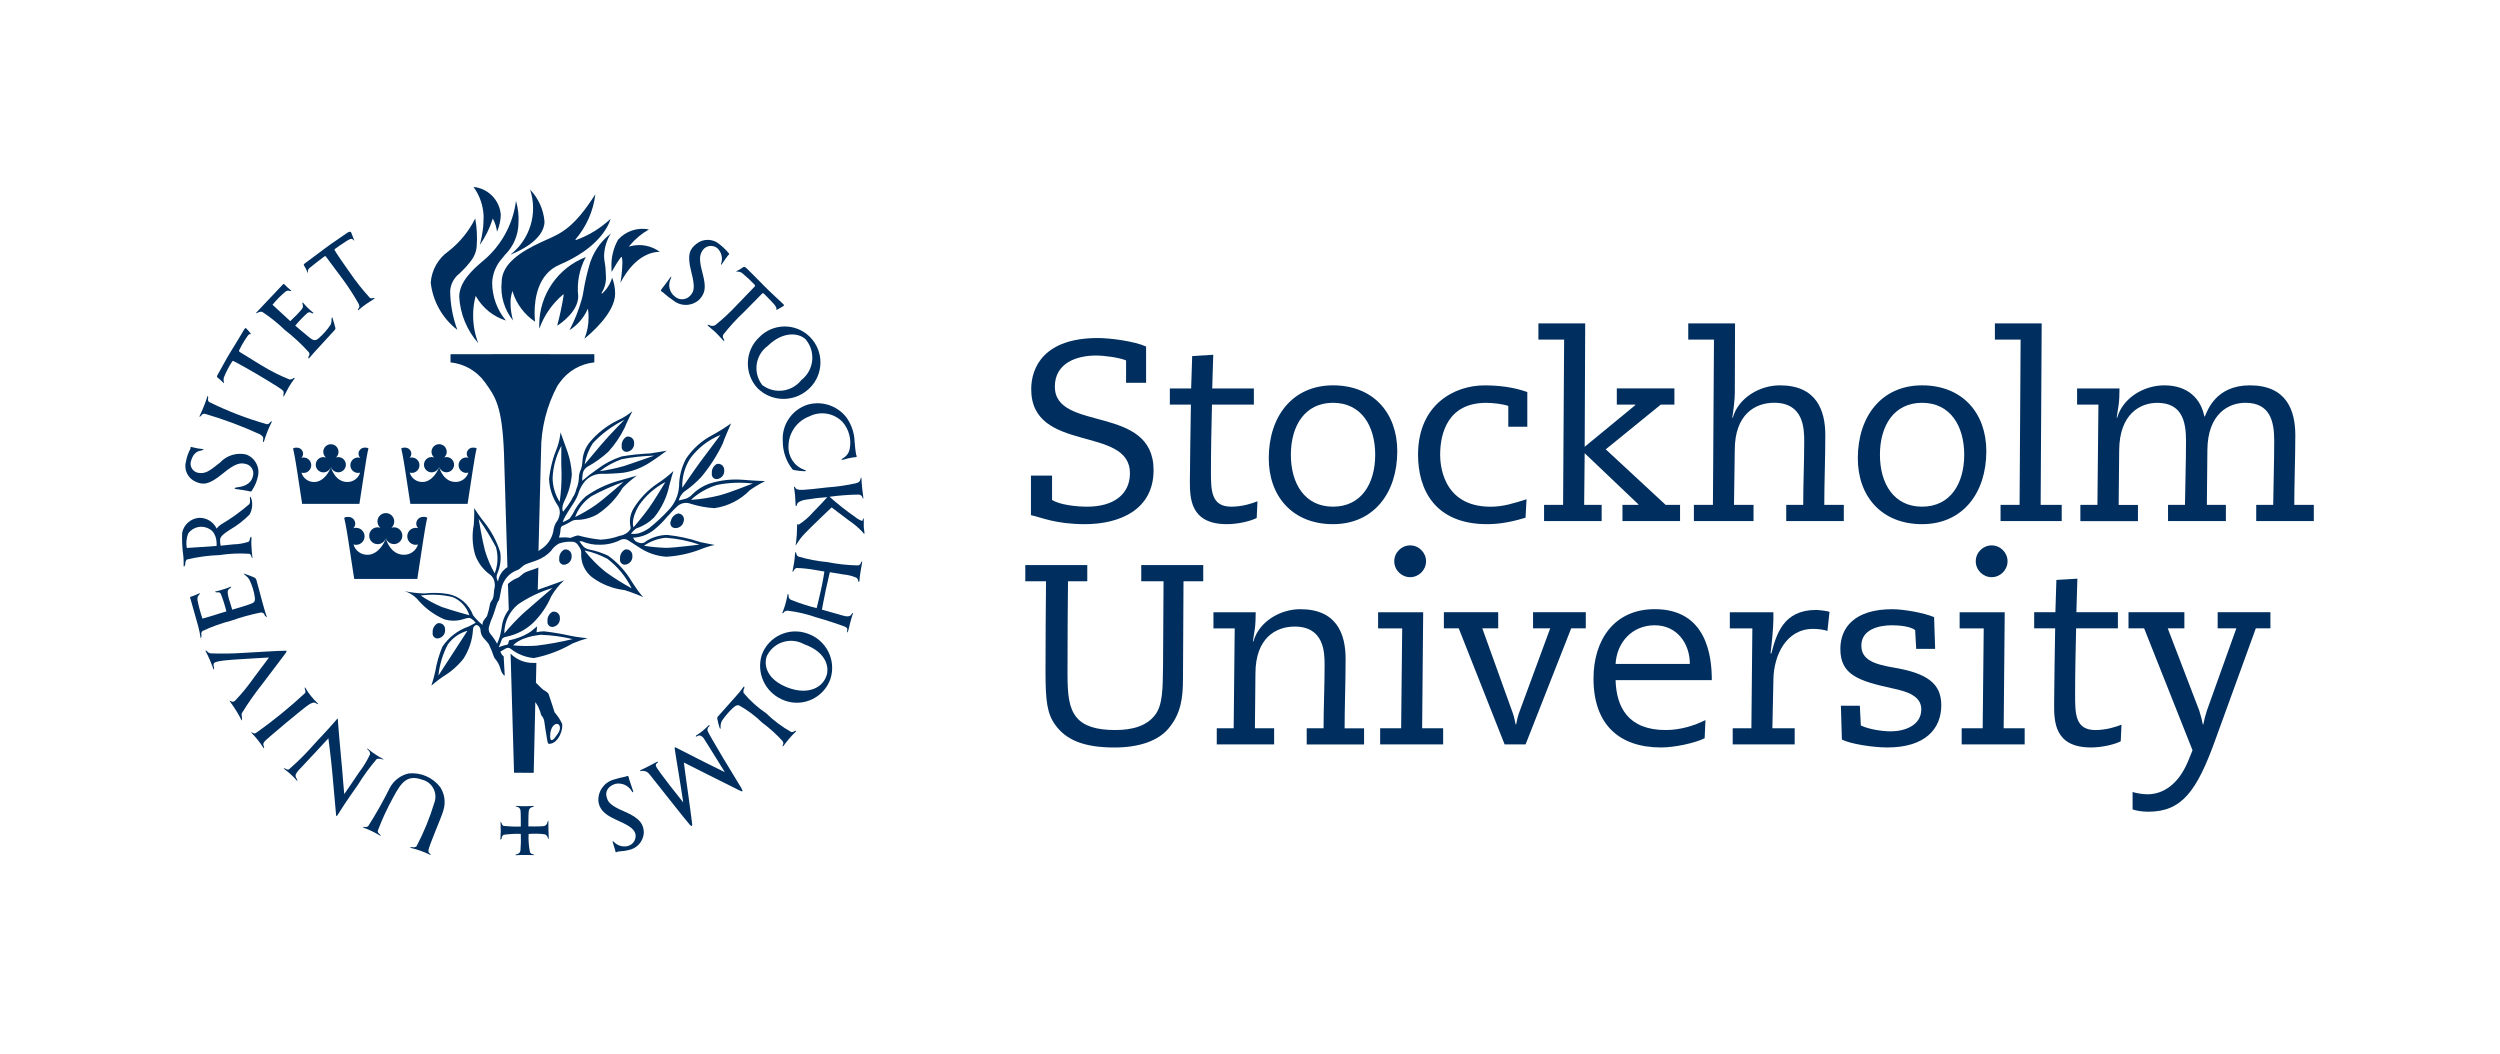 <?xml version="1.0" encoding="utf-8"?>
<!-- Generator: Adobe Illustrator 26.0.2, SVG Export Plug-In . SVG Version: 6.00 Build 0)  -->
<svg version="1.1" id="Logotyper" xmlns="http://www.w3.org/2000/svg" xmlns:xlink="http://www.w3.org/1999/xlink" x="0px" y="0px"
	 viewBox="0 0 671.54 283.1" style="enable-background:new 0 0 671.54 283.1;" xml:space="preserve">
<style type="text/css">
	.st0{fill:#002F5F;}
</style>
<g>
	<g id="Group_33" transform="translate(-337.004 -221)">
		<g id="Group_27" transform="translate(143.967)">
			<path id="Path_1187" class="st0" d="M388.85,289.02c0.14,0.16,0.07,0.27-0.08,0.4c-0.27,0.22-1.77,2.43-1.95,2.7
				c-0.11,0.18-0.13-0.14-0.07-0.32c0.51-1.48,0.08-3.13-1.08-4.18c-1.21-0.92-2.93-0.68-3.84,0.53c-0.01,0.02-0.03,0.04-0.04,0.06
				c-0.94,1.4-0.97,2.67,0,6.33c1.01,3.81,0.59,5.21-0.8,6.83c-1.87,1.85-4.82,2.05-6.92,0.47c-2.71-1.89-2.82-2.32-3.24-2.49
				c-0.33-0.14-0.32-0.4,0-0.8c0.48-0.57,2.09-2.75,2.36-3.16c0.18-0.28,0.22,0.04,0.03,0.45c-0.84,1.64-0.4,3.64,1.05,4.77
				c1.18,1.1,3.03,1.03,4.13-0.15c0.06-0.07,0.12-0.14,0.18-0.21c0.8-0.96,1.27-1.89,0.14-6.26c-1.2-4.61-0.37-6.12,1.37-7.48
				c1.79-1.46,4.37-1.44,6.14,0.04c0.7,0.55,1.35,1.14,1.97,1.78c0.22,0.22,0.34,0.46,0.46,0.57S388.78,288.93,388.85,289.02z"/>
			<path id="Path_1188" class="st0" d="M244.24,341.13c0.06-0.16,0.24-0.08,0.47,0c0.95,0.26,1.92,0.43,2.9,0.51
				c0.49,0-0.34,0.37-0.59,0.4c-0.69,0.09-2.05,0.49-2.67,2.77c-0.42,1.3,0.29,2.69,1.59,3.11c0.07,0.02,0.13,0.04,0.2,0.06
				c2,0.4,3.06-0.36,5.99-2.72c1.78-1.92,4.44-2.75,6.99-2.19c2.41,0.86,3.79,3.4,3.2,5.89c-0.27,1.31-0.79,2.56-1.54,3.68
				c-0.12,0.34-0.28,0.46-0.78,0.32c-0.64-0.18-3.05-0.53-3.48-0.58c-0.78-0.09-0.45-0.4,0-0.44c1.24-0.16,3.94-0.5,4.48-3.15
				c0.36-1.38-0.47-2.78-1.84-3.14c-0.08-0.02-0.17-0.04-0.25-0.05c-1.23-0.3-2.57-0.26-6.03,2.61c-3.73,3.09-5.32,3.08-7.33,2.17
				c-2.1-0.92-3.19-3.26-2.55-5.47c0.21-1.14,0.59-2.24,1.13-3.26C244.24,341.52,244.2,341.24,244.24,341.13z"/>
			<path id="Path_1189" class="st0" d="M358.57,449.92c-0.26,0-0.21-0.22-0.25-0.4c0,0-0.66-2.19-0.72-2.37
				c-0.06-0.17,0.13-0.24,0.26-0.08c0.95,1.05,2.39,1.51,3.77,1.2c1.48-0.35,2.41-1.82,2.09-3.31c-0.52-1.6-2.09-2.35-5.53-3.93
				c-3.1-1.43-4.1-2.86-4.4-4.64c-0.26-2.68,1.41-5.17,4-5.95c2.59-0.8,3.2-0.72,3.72-0.98c0.4-0.21,0.45,0.61,0.5,0.76
				c0.25,0.69,0.92,2.84,1.08,3.24c0.16,0.4-0.14,0.51-0.33,0.1c-0.89-1.57-2.69-2.38-4.45-2c-2.31,0.75-2.65,2.4-2.33,3.49
				c0.36,1.2,0.57,2.17,4.92,4c4.23,1.78,5.06,3.6,5.08,5.65c-0.14,2.34-1.88,4.28-4.2,4.66c-0.68,0.18-1.38,0.28-2.09,0.31
				c-0.31,0.05-0.55,0.07-0.71,0.09C358.82,449.78,358.78,449.92,358.57,449.92z"/>
			<path id="Path_1190" class="st0" d="M390.91,293.8c0.62-0.27,1.21-0.61,1.74-1.03c0.22-0.18,0.64,0,0.9,0.26
				c0.17,0.17,3.95,3.91,4.69,4.71c1.01,1.07,4.36,4.15,4.79,4.57c0.43,0.42,0.84,0.64,0.4,0.93c-0.44,0.28-1.36,0.8-1.64,0.95
				c-0.28,0.15-0.19,0.03-0.19-0.28c0-0.32-0.22-0.8-1.16-1.77c-0.94-0.97-2.02-2.1-2.22-2.26c-0.2-0.16-0.27-0.19-0.44-0.04
				c-0.27,0.24-3.97,4-4.79,4.86c-2.07,1.94-3.99,4.04-5.74,6.27c-0.15,0.77,0.1,0.93,0.2,1.07c0.1,0.14,0.22,0.77-0.02,0.53
				c-0.24-0.24-1.79-1.93-2.15-2.27c-0.36-0.34-1.87-1.6-2.09-1.81s-0.06-0.32,0.31-0.17c0.51,0.29,1.13,0.3,1.65,0.03
				c2.07-1.66,4.02-3.48,5.83-5.42c0.59-0.59,4.6-4.77,4.71-4.89c0.18-0.2,0.25-0.3,0-0.62c-1.02-1.07-2.11-2.08-3.25-3.02
				c-0.32-0.26-0.72-0.41-1.13-0.43C390.98,293.97,390.56,293.96,390.91,293.8z"/>
			<path id="Path_1191" class="st0" d="M253.1,323.87c-0.35-0.4-1.2-1.11-1.67-1.51c-0.22-0.18-0.1-0.42,0.1-0.74
				c0.12-0.2,2.77-5.07,3.38-5.99c0.8-1.24,3.2-5.23,3.49-5.75c0.3-0.52,0.52-0.91,0.77-0.68c0.43,0.43,0.83,0.9,1.2,1.39
				c0.21,0.3,0.09,0.15-0.22,0.15s-0.72,0.63-1.45,1.77c-0.52,0.83-0.99,1.68-1.41,2.56c-0.15,0.32,0.06,0.4,0.24,0.54
				c0.31,0.2,4.69,2.91,5.73,3.52c2.4,1.48,4.93,2.75,7.54,3.8c0.8-0.04,0.78-0.17,0.92-0.27c0.22-0.16,0.67-0.23,0.45,0
				c-0.58,0.75-1.1,1.53-1.57,2.35c-0.37,0.66-1.22,2.24-1.33,2.49s-0.12-0.16-0.1-0.5c0.02-0.4,0.27-0.77-0.33-1.26
				c-1.06-0.87-6.1-3.82-6.79-4.25c-0.69-0.43-5.63-3.22-5.99-3.34c-0.26-0.09-0.47-0.4-0.67-0.03c-0.88,1.36-1.63,2.8-2.23,4.31
				c-0.09,0.33-0.09,0.69-0.02,1.02C253.25,323.89,253.27,324.05,253.1,323.87z"/>
			<path id="Path_1192" class="st0" d="M275.67,294.27c-0.24-0.67-0.56-1.31-0.94-1.91c-0.16-0.32-0.17-0.31,0.26-0.66
				c0.19-0.15,4.6-3.41,5.47-4.08c1.2-0.92,5.25-3.65,5.73-4c0.48-0.35,1.02-0.56,1.2-0.12c0.18,0.44,0.66,1.63,0.75,1.93
				c0.12,0.44-0.06,0.11-0.38-0.16c-0.24-0.22-0.68-0.18-1.81,0.58c-1.13,0.76-2.71,1.8-2.92,2s-0.18,0.2-0.08,0.4
				c0.25,0.5,3.16,4.77,3.98,5.85c1.65,2.43,3.48,4.74,5.46,6.91c0.3,0.15,0.65,0.16,0.96,0.04c0.24-0.05,0.53,0.03,0.13,0.26
				c-0.4,0.23-1.6,1.04-2.04,1.33c-0.44,0.29-1.57,1.16-1.96,1.51c-0.47,0.4-0.34-0.03-0.13-0.31c0.21-0.28,0.36-0.46,0.06-1.16
				c-1.28-2.28-2.7-4.49-4.25-6.6c-0.48-0.68-4.31-5.8-4.56-6.13c-0.14-0.18-0.18-0.24-0.52,0s-3.32,2.51-3.76,2.92
				c-0.34,0.33-0.52,0.4-0.56,0.84C275.74,293.96,275.75,294.6,275.67,294.27z"/>
			<path id="Path_1193" class="st0" d="M410.65,311.56c3.75,3.82,3.69,9.95-0.13,13.7c-0.18,0.18-0.38,0.36-0.58,0.52
				c-3.91,3.33-9.72,3.13-13.38-0.47c-3.67-3.9-3.49-10.03,0.4-13.7c3.66-3.79,9.7-3.9,13.5-0.24
				C410.52,311.44,410.59,311.5,410.65,311.56z M399.28,313.9c-3.31,2.4-4.04,7.03-1.63,10.34c0.05,0.07,0.1,0.13,0.15,0.2
				c3.26,2.47,7.91,1.89,10.46-1.32c3.34-2.57,3.97-7.35,1.4-10.69c-0.1-0.13-0.2-0.26-0.31-0.38
				C407.5,310.43,403.39,309.9,399.28,313.9L399.28,313.9z"/>
			<path id="Path_1194" class="st0" d="M416.12,403.32c-1.72,4.99-7.17,7.65-12.16,5.92c-0.34-0.12-0.67-0.25-0.99-0.41
				c-4.51-2.07-6.79-7.17-5.31-11.91c1.8-4.95,7.26-7.52,12.23-5.75C414.94,392.85,417.72,398.25,416.12,403.32z M408.98,394.02
				c-3.48-1.91-7.85-0.64-9.77,2.84c-0.08,0.14-0.15,0.29-0.22,0.44c-0.86,2.53,0.14,6.33,5.74,8.43c5.43,2.03,9.51,0,10.44-3.64
				C415.52,400.73,415.6,396.39,408.98,394.02z"/>
			<path id="Path_1195" class="st0" d="M409.07,347.58c-0.82-0.03-1.64-0.12-2.45-0.26c-0.56-0.12-0.64-0.13-0.8-0.36
				c-1.62-2.1-2.51-4.68-2.51-7.34c-0.37-4.49,2.45-8.63,6.76-9.95c3.84-1.05,7.94,0.33,10.36,3.5c1.34,1.9,2.1,4.15,2.17,6.47
				c0.09,1.37,0.21,2.19,0.27,2.63c0.12,0.74,0.11,0.94,0.27,1.14c0.16,0.2-0.07,0.4-0.35,0.4s-1.36,0.18-1.91,0.31
				c-0.4,0.1-1.25,0.33-1.36,0.36c-0.59,0.14-0.57,0-0.11-0.36c1-0.52,1.69-1.48,1.88-2.59c0.49-2.57-0.22-5.22-1.94-7.19
				c-2.32-2.4-5.94-3-8.92-1.49c-3.3,1.24-5.52,4.36-5.59,7.89c-0.18,2.79,1.47,5.38,4.08,6.39
				C409.54,347.37,409.9,347.56,409.07,347.58z"/>
			<path id="Path_1196" class="st0" d="M424.46,349.87c0,0.72,0.33,3.97,0.46,4.6c0.16,0.76-0.18,0.4-0.22,0.14
				c-0.12-0.42-0.48-0.72-0.91-0.76c-2.65,0.03-5.3,0.23-7.92,0.59c2.18,1.95,4.47,3.76,6.88,5.43c0.54,0.45,1.15,0.8,1.8,1.04
				c0.17,0,0.08,0.13,0.16-0.09c0.1-0.3,0.4-1.27,0.36,0.2c0,0.35-0.03,1.41,0,1.68c0.03,0.27,0.13,1.01,0.15,1.17
				c0.11,0.8-0.02,0.63-0.61-0.09c-1.04-1.08-2.18-2.04-3.42-2.88c-0.65-0.47-4.77-3.6-4.77-3.6s-5.92,5.62-7.04,6.85
				c-0.88,0.88-1.65,1.86-2.31,2.92c-0.19,0.43-0.35,0.64-0.28,0.23c0.05-0.26,0.23-1.88,0.27-2.59c0.04-0.62,0.1-2.54,0.11-2.73
				c0.02-0.4,0.18-0.1,0.4-0.04c1.42-0.9,2.7-2.01,3.81-3.28c1.39-1.37,3.7-3.88,3.88-4.12c-1.93,0.13-3.85,0.36-5.75,0.68
				c-0.73,0.09-1.43,0.34-2.05,0.74c-0.22,0.2-0.36,0.46-0.4,0.76c-0.03,0.24-0.26,0.35-0.3,0.04c-0.04-0.32-0.11-2-0.15-2.6
				c-0.04-0.6-0.24-2-0.28-2.2c-0.04-0.2,0.16-0.36,0.28-0.08c0.08,0.27,0.29,0.47,0.55,0.55c0.66,0.26,1.55,0.27,8.08-0.5
				c2.59-0.18,5.17-0.55,7.7-1.11c0.69-0.18,1.12-0.44,1.2-1.02C424.18,349.47,424.48,348.81,424.46,349.87z"/>
			<path id="Path_1197" class="st0" d="M424.58,372.31c-0.13,0.59-0.66,3.81-0.66,4.46c0,0.65-0.3,0.66-0.38,0.22
				c-0.02-0.38-0.26-0.72-0.61-0.87c-1.04-0.43-2.13-0.7-3.25-0.8c-2.26-0.36-3.74-0.62-3.74-0.62s-0.7,2.98-1.09,4.79
				c-0.49,2.27-1.03,5.27-1.03,5.27l4.36,1.23c1.17,0.32,2.96,1.06,3.53,0.1c0.4-0.68,0.65-0.53,0.27,0.2
				c-0.13,0.26-0.93,3.35-1.05,3.97c-0.24,1.15-0.4,0.42-0.34,0.15c0.06-0.27,0.27-0.74-0.74-1.14c-1.01-0.4-4.42-1.55-7.43-2.4
				c-2.52-0.9-5.14-1.51-7.8-1.84c-0.68,0.06-0.86,0.21-1.02,0.44c-0.23,0.32-0.63,0.42-0.31-0.11c0.53-1.34,0.93-2.72,1.2-4.13
				c0.2-1.34,0.4-0.4,0.38-0.15c-0.04,0.44,0.21,0.86,0.62,1.03c2.25,0.91,4.56,1.66,6.91,2.25c0,0,0.7-2.75,1.16-4.87
				c0.55-2.5,0.92-4.97,0.92-4.97s-1.38-0.22-2.36-0.4c-1.68-0.31-3.38-0.5-5.09-0.55c-0.35,0.1-0.64,0.35-0.78,0.69
				c-0.07,0.23-0.52,0.66-0.27-0.16c0.3-1.35,0.5-2.71,0.59-4.09c0.06-1.15,0.36-0.65,0.37-0.32c0.05,0.33,0.24,0.62,0.52,0.8
				c2.54,0.75,5.14,1.25,7.78,1.49c2.75,0.55,5.54,0.85,8.33,0.9c0.64-0.22,0.6-0.46,0.72-0.73
				C424.41,371.88,424.76,371.47,424.58,372.31z"/>
			<path id="Path_1198" class="st0" d="M406.64,417.68c-1.1,1.09-2.11,2.27-3.02,3.51c-0.47,0.64-0.4,0.13-0.28-0.12
				c0.23-0.46,0.09-0.61-0.09-1.01c-1.66-1.83-3.5-3.48-5.48-4.95c-1.87-1.83-3.98-3.4-6.28-4.67c-0.4,0-0.73-0.05-1.54,0.69
				c-1.12,1.04-2.12,2.21-2.98,3.47c-0.3,0.57-0.43,1.22-0.37,1.87c0,0.44-0.13,0.4-0.28,0c-0.26-0.8-0.46-1.62-0.61-2.45
				c-0.03-0.25,0.07-0.49,0.26-0.65c0.45-0.49,4.28-4.83,4.84-5.45c0.64-0.69,1.23-1.42,1.78-2.19c0.36-0.62,0.48-0.18,0.37,0.14
				c-0.23,0.38-0.29,0.84-0.18,1.27c1.76,2.1,3.81,3.94,6.08,5.48c2.02,1.96,4.29,3.65,6.74,5.02c0.33,0.05,0.66-0.06,0.9-0.28
				C406.68,417.2,407.16,417.32,406.64,417.68z"/>
			<path id="Path_1199" class="st0" d="M383.18,417.49c0.2,0.5,2.15,3.85,4.18,7.26c2.11,3.52,4.4,7.19,4.7,7.75
				c0.62,1.08,0.64,1.34-0.43,0.8c-1.55-0.77-7.76-3.9-8.79-4.4c-1.03-0.5-6.11-3.08-6.11-3.08s1.1,8.29,1.2,8.75
				c0.1,0.47,0.98,7.37,1.03,7.72c0.05,0.35,0.05,0.9-0.58,0.31c-0.62-0.59-10.43-13.1-10.92-13.67c-0.35-0.45-0.87-0.75-1.43-0.84
				c-0.26-0.05-0.52-0.04-0.77,0.04c-0.25,0.09-0.44-0.14-0.08-0.28c0.44-0.17,3.94-1.97,4.28-2.19c0.22-0.13,0.52,0.04,0.18,0.25
				c-0.44,0.27-0.5,0.46-0.4,0.86c0.22,0.95,7.32,9.77,7.32,9.77s-1.2-7.92-1.41-8.93c-0.21-1.01-0.9-5.68-0.9-5.68s0-0.3,0.3-0.14
				c0.3,0.16,7.24,3.7,7.99,4.06s5.19,2.56,5.19,2.56s-3.9-6.33-5.51-8.85c-0.23-0.44-0.6-0.78-1.05-0.97
				c-0.55-0.11-0.72,0.12-1.04,0.26c-0.16,0.07-0.4-0.13,0.07-0.4c0.57-0.35,1.11-0.74,1.62-1.17c0.4-0.31,1.4-1.27,1.56-1.43
				c0.16-0.16,0.4,0.04,0.23,0.21C383.12,416.36,382.93,416.98,383.18,417.49z"/>
			<path id="Path_1200" class="st0" d="M340.34,441.57c-0.04,0.33,0.06,4.16,0.1,4.64c0,0.22-0.18,0.16-0.31-0.33
				c-0.12-0.38-0.42-0.67-0.8-0.78c-1.42-0.18-2.86-0.21-4.3-0.08c-0.09,1.66,0.04,3.32,0.38,4.95c0.44,0.48,0.51,0.43,0.7,0.47
				c0.2,0.04,0.67,0.29,0.36,0.26c-0.6-0.06-3.94-0.06-4.69,0.02c-0.55,0.06-0.27-0.2,0.19-0.3c0.46-0.1,0.7-0.36,0.87-0.94
				c0.13-1.49,0.16-2.99,0.09-4.49c-1.53-0.05-3.07,0.03-4.59,0.24c-0.33,0.19-0.54,0.54-0.55,0.92c-0.04,0.32-0.38,0.6-0.33,0.17
				c0.1-1.38,0.11-2.76,0.04-4.14c-0.08-0.55,0.05-0.47,0.23-0.14c0.22,0.4,0.15,0.63,0.62,0.82c1.52,0.15,3.05,0.21,4.58,0.16
				c0,0,0.03-3.77-0.08-4.35c-0.07-0.5-0.46-0.89-0.97-0.96c-0.27-0.02-0.52-0.27-0.16-0.23c1.49,0.11,2.99,0.11,4.48,0
				c0.48-0.05,0.2,0.21-0.16,0.3c-0.47,0.09-0.85,0.45-0.95,0.92c-0.15,0.58-0.13,4.29-0.13,4.29s3.51,0.04,4.15-0.09
				c0.48-0.08,0.86-0.46,0.94-0.94C340.13,441.64,340.38,441.25,340.34,441.57z"/>
			<path id="Path_1201" class="st0" d="M308.51,450.59c-1.62-0.79-3.33-1.4-5.09-1.82c-0.56-0.09-0.04-0.24,0.31-0.21
				c0.46,0.04,0.85,0.1,1.2-0.25c1.96-3.73,3.55-7.63,4.77-11.66c0.91-2.44-0.32-5.15-2.76-6.06c-0.18-0.07-0.36-0.12-0.55-0.17
				c-4-1.43-5.59,0.75-7.77,4.84c-1.58,2.86-2.95,5.84-4.11,8.89c-0.03,0.33,0.12,0.65,0.4,0.83c0.36,0.29,0.56,0.76,0.22,0.49
				c-1.39-0.86-2.86-1.58-4.4-2.13c-0.34-0.11-0.07-0.3,0.36-0.21c0.36,0.08,0.52,0,0.87-0.25c2.12-3.33,4.05-6.76,5.81-10.3
				c1.05-1.94,2.89-3.34,5.04-3.82c3.29-0.33,6.5,1.08,8.5,3.71c1.19,1.86,1.49,4.16,0.8,6.27c-0.4,1.65-4,9.69-4,10.79
				c-0.02,0.31,0.13,0.6,0.4,0.76C308.73,450.45,308.86,450.8,308.51,450.59z"/>
			<path id="Path_1202" class="st0" d="M283.31,439.86c0,0-0.75-8.14-0.98-10.95c-0.26-3.27-1.08-9.59-1.08-9.59
				s-6.39,6.92-7.22,7.76c-0.83,0.84-1.6,1.67-1.6,2.24c0,0.33,0.13,0.65,0.36,0.9c0.08,0.16,0.22,0.72,0.06,0.52
				c-0.55-0.63-1.14-1.22-1.75-1.78c-0.54-0.49-1.1-0.95-1.69-1.37c-0.44-0.29,0.1-0.24,0.34-0.09c0.25,0.19,0.57,0.26,0.88,0.19
				c2.46-2.14,4.77-4.45,6.91-6.91c1.71-1.78,5.54-5.99,5.94-6.54c0.28-0.4,0.28-0.22,0.31,0.2c0.04,0.52,0.71,8.89,0.85,9.86
				c0.13,0.9,0.56,6.59,0.62,7.23s0.25,2.77,0.25,2.77s2.94-4.22,3.92-5.75c1.19-1.53,2.2-3.2,3.02-4.96
				c0.01-0.5-0.24-0.96-0.66-1.23c-0.13-0.14-0.24-0.48,0.06-0.22c1.25,1.05,2.61,1.95,4.05,2.71c0.62,0.29-0.31,0.11-0.47,0.04
				c-0.39-0.12-0.81-0.12-1.2,0c-1.87,2.19-3.57,4.52-5.08,6.97c-0.76,1.11-2.98,4.22-3.5,5.07c-0.52,0.84-1.71,2.59-1.95,3.03
				C283.47,440.36,283.37,440.33,283.31,439.86z"/>
			<path id="Path_1203" class="st0" d="M275.07,405.78c0.44,0.76,0.94,1.48,1.49,2.17c0.57,0.71,1.18,1.37,1.84,2
				c0.35,0.33-0.14,0.21-0.46-0.03c-0.32-0.24-0.69-0.35-1.71,0.2c-1.2,0.64-11.68,9.47-12.08,9.99c-0.49,0.6-0.45,0.9-0.24,1.36
				c0.16,0.36,0.05,0.67-0.09,0.44c-0.91-1.41-1.95-2.73-3.11-3.94c-0.46-0.34,0.02-0.26,0.32-0.08c0.3,0.17,0.4,0.17,0.76,0
				c4.64-3.28,9.06-6.87,13.22-10.75c0.12-0.34,0.08-0.72-0.1-1.03C274.9,405.84,274.84,405.38,275.07,405.78z"/>
			<path id="Path_1204" class="st0" d="M265.98,334.45c-0.83,1.65-1.51,3.36-2.03,5.13c-0.1,0.46-0.33-0.02-0.26-0.36
				c0.12-0.58,0.2-0.88-0.76-1.52c-4.82-2.22-9.79-4.07-14.88-5.56c-0.42-0.04-0.82,0.18-1.01,0.55c-0.2,0.26-0.62,0.37-0.36,0
				c0.79-1.65,1.47-3.35,2.03-5.09c0.09-0.56,0.31,0,0.25,0.32c-0.14,0.37-0.05,0.78,0.23,1.05c5,2.47,10.22,4.48,15.58,5.99
				c0.68-0.11,0.61-0.34,0.84-0.55C265.83,334.2,266.3,333.97,265.98,334.45z"/>
			<path id="Path_1205" class="st0" d="M261.32,402.92l3.97-5.3c0,0-6.96,0.38-8.45,0.5c-1.49,0.12-5.82,0.31-6.31,1.01
				c-0.32,0.47,0,0.99,0,1.15c0.06,0.32,0,0.82-0.16,0.44c-0.08-0.24-0.62-1.65-1.05-2.63c-0.4-0.88-0.9-1.95-1.03-2.15
				c-0.22-0.32,0.15-0.24,0.36,0c0.23,0.29,0.57,0.49,0.94,0.56c2.9,0.11,5.81,0.07,8.7-0.12c1.25-0.05,10.45-0.65,11.22-0.58
				c0.4,0.04,0.78-0.16,0.28,0.6c-0.28,0.43-5.77,7.62-6.19,8.2c-2.04,2.56-3.92,5.24-5.63,8.02c-0.06,0.36-0.04,0.72,0.06,1.07
				c0.06,0.28,0.02,1.05-0.08,0.8c-0.9-1.74-1.93-3.4-3.09-4.99c-0.4-0.51,0.13-0.16,0.44-0.05c0.31,0.12,0.5,0.04,0.85-0.2
				C258.04,407.27,259.76,405.15,261.32,402.92z"/>
			<path id="Path_1206" class="st0" d="M261.9,376.76c0.26,0.75,1.07,4.05,1.48,5.49c0.14,0.51,1.05,3.87,1.33,4.43
				c0.13,0.27-0.47-0.16-0.59-0.44c-0.04-0.22-0.16-0.41-0.35-0.54c-0.19-0.11-0.4-0.17-0.62-0.18c-2.73,0.54-5.42,1.29-8.04,2.22
				c-2.63,0.67-5.2,1.59-7.66,2.75c-0.32,0.28-0.43,0.73-0.29,1.13c0.04,0.26-0.16,1.2-0.26,0.61c-0.15-1.04-0.37-2.07-0.64-3.08
				c-0.4-1.38-2-7.08-2.07-7.32c-0.13-0.32-0.15-0.44,0.09-0.53c0.72-0.24,1.43-0.52,2.13-0.84c0.5-0.3,0.31,0.13,0.03,0.42
				c-0.28,0.29-0.4,0.43-0.36,1.32c0.34,1.68,0.78,3.34,1.33,4.96c0,0,2.35-0.62,3.12-0.9s3.32-1.03,3.32-1.03
				c-0.4-1.61-0.9-3.19-1.51-4.74c-0.37-0.49-0.62-0.4-1-0.36c-0.28,0.02-0.76-0.18-0.4-0.26c1.38-0.3,2.72-0.72,4.02-1.25
				c0.45-0.22,0,0.34-0.21,0.46c-0.38,0.2-0.6,0.61-0.56,1.04c0.08,0.86,0.28,1.71,0.58,2.53c0.17,0.48,0.65,2.12,0.65,2.12
				s4.25-1.23,4.96-1.56c0.71-0.34,1.26-0.34,1.11-1.75c-0.24-1.68-0.75-3.31-1.51-4.83c-0.26-0.41-0.6-0.77-0.99-1.05
				c-0.16-0.13-0.72-0.6-0.4-0.49c0.98,0.31,1.94,0.68,2.88,1.1C261.66,376.3,261.82,376.51,261.9,376.76z"/>
			<path id="Path_1207" class="st0" d="M282.78,309.83c-0.51,0.54-4.24,4.58-5.29,5.76c-0.35,0.4-1.2,1.35-1.43,1.64
				c-0.19,0.22-0.28-0.22-0.12-0.49c0.25-0.29,0.29-0.7,0.12-1.04c-1.98-2.22-4.16-4.24-6.51-6.06c-1.86-1.81-3.89-3.44-6.07-4.86
				c-0.4-0.09-0.81-0.03-1.16,0.19c-0.24,0.12-0.8,0.36-0.4-0.03c0.4-0.39,1.02-1.07,1.91-2.04c0.97-1.05,4.96-5.19,5.12-5.41
				s0.32-0.28,0.49-0.1c0.5,0.53,1.03,1.03,1.6,1.49c0.6,0.36,0.06,0.32-0.25,0.25c-0.32-0.07-0.43-0.17-1.08,0.21
				c-1.27,1.06-2.43,2.24-3.47,3.52l4.77,4.4c0,0,3.32-3.09,3.38-3.72c0.05-0.27,0.03-0.54-0.07-0.8c-0.08-0.25-0.05-0.69,0.16-0.4
				c0.77,0.95,1.65,1.82,2.61,2.57c0.4,0.3-0.07,0.3-0.3,0.2c-0.35-0.15-0.48-0.4-1.13-0.08c-1.19,1.06-2.29,2.21-3.31,3.44
				c0,0,3.4,2.92,4.04,3.38c0.83,0.61,1.43,0.76,2.26,0c1.23-1.06,2.3-2.28,3.2-3.64c0.2-0.46,0.28-0.97,0.23-1.47
				c0.02-0.3,0.2-0.66,0.25-0.42c0.05,0.24,0.75,2.4,0.8,2.75C283.17,309.42,283.09,309.5,282.78,309.83z"/>
			<path id="Path_1208" class="st0" d="M260.58,367.65c0.03,0.4,0.13,2.31,0.26,3.16c0.07,0.48-0.22-0.12-0.29-0.36
				c-0.04-0.3-0.23-0.56-0.5-0.69c-2.67-0.18-5.35-0.07-7.99,0.34c-2.98,0.1-5.94,0.5-8.84,1.2c-0.31,0.32-0.46,0.76-0.4,1.2
				c0,0.26-0.46,1.11-0.45,0.47c0-0.4,0-2.1-0.1-2.7c-0.29-2.05-0.39-4.12-0.3-6.18c0.46-2.23,2.37-3.88,4.65-4
				c1.97-0.01,3.76,1.12,4.61,2.89c0.33-0.44,0.74-0.82,1.2-1.12c2.7-1.58,5.24-3.4,7.59-5.46c0.19-0.38,0.24-0.81,0.15-1.23
				c-0.06-0.72,0.1-1.23,0.45,0c0.34,1.36,0.15,2.8-0.53,4.03c-1.57,1.59-3.34,2.96-5.27,4.08c-0.8,0.55-2.67,1.6-2.67,2.7
				c-0.01,0.54,0.04,1.07,0.15,1.6c0,0,2.74-0.28,3.48-0.36c1.37-0.03,2.73-0.26,4.03-0.7c0.22-0.2,0.35-0.5,0.34-0.8
				c0.03-0.21,0.47-1.13,0.44,0.06C260.52,366.18,260.54,367.25,260.58,367.65z M249.41,363.17c-1.94-1.24-4.51-0.73-5.83,1.16
				c-0.48,1.23-0.61,2.56-0.37,3.86l3.94-0.26c0.62-0.04,4.06-0.28,4.06-0.28s0.35-3.2-1.8-4.49V363.17z"/>
			<path id="Path_1209" class="st0" d="M328.95,307.11c-2.39-2.85-3.7-6.45-3.71-10.16c0.09-2.34,0.98-4.59,2.52-6.36l0.92-1.13
				c2.28-2.26,3.59-5.33,3.63-8.55c0.12-2.01-0.11-4.03-0.67-5.96c-0.82,6.44-4.1,12.31-9.16,16.38c-2.28,1.98-6.09,5.28-6.09,9.41
				c0.26,4.61,2.07,8.99,5.12,12.45c-0.91-2.36-1.38-4.86-1.38-7.39c-0.02-1.72,0.19-3.43,0.62-5.09l0.07-0.23l0.12,0.21
				C322.71,303.76,325.57,306.05,328.95,307.11z"/>
			<path id="Path_1210" class="st0" d="M330.13,289.41c2-0.77,9.17-3.91,9.17-8.94c-0.28-3.2-1.64-6.22-3.87-8.54
				C337.54,278.29,335.42,285.29,330.13,289.41z"/>
			<path id="Path_1211" class="st0" d="M357.06,279.77c-2.69,2.53-5.86,4.47-9.33,5.72l-0.12-0.17c2.95-3.43,4.81-7.66,5.35-12.15
				c-5.67,8.93-9.13,10.47-13.13,12.23l-1.75,0.8c-4.79,2.27-10.29,5.51-10.29,10.6c-0.38,3.7,0.72,7.4,3.06,10.29
				c-0.43-1.47-0.65-2.98-0.67-4.51c-0.03-1.03,0.1-2.07,0.4-3.06l0.15-0.4l0.06,0.4c1.05,3.22,3.15,6,5.97,7.89
				c-0.08-0.8-0.13-1.61-0.12-2.42c0-3.75,0.87-10.39,6.69-12.88C353.83,287.62,356.45,281.82,357.06,279.77z"/>
			<path id="Path_1212" class="st0" d="M348.36,300.57c-0.41-3.63,0.3-7.3,2.03-10.52c-7.5,2.91-12.46,10.11-12.51,18.15
				c0,0.45,0,0.8,0.04,1.05c1.28-3.54,3.47-6.69,6.35-9.12l0.07-0.06l0.07,0.04c0,0,0.04,0.03,0.04,0.13
				c-0.44,2.78-1.02,5.54-1.75,8.26C343.72,307.86,348.36,304.64,348.36,300.57z"/>
			<path id="Path_1213" class="st0" d="M358.27,299.89c0-1.47-0.27-2.94-0.8-4.32c-0.48,1.66-1.42,3.15-2.71,4.3l0,0l-0.15-0.15
				c0.92-1.44,1.34-3.15,1.17-4.86c-0.01-1.21-0.12-2.41-0.34-3.6c-0.09-0.51-0.14-1.03-0.14-1.55c0.06-2.13,0.69-4.2,1.83-5.99
				c-2.9,2.21-4.97,5.33-5.88,8.86c-0.62,2.18-1.11,4.39-1.48,6.62c-0.11,0.79-0.28,1.58-0.51,2.35c-0.8,2.81-1.89,5.54-3.25,8.13
				c2.09-1.32,3.75-3.21,4.79-5.45l0.15-0.3l0.06,0.33c0.09,0.68,0.13,1.36,0.12,2.05c0.02,1.94-0.36,3.87-1.11,5.66
				C351.51,310.78,358.27,305.09,358.27,299.89z"/>
			<path id="Path_1214" class="st0" d="M370.27,288.65c-2.3-1.69-5.24-2.24-7.99-1.49l-0.34,0.11l0.22-0.28
				c1.45-1.76,3.21-3.24,5.19-4.36c-3.06-0.62-6.22,0.44-8.29,2.76c-1.27,2.26-1.88,4.83-1.77,7.42c0,0.54,0,0.95,0.04,1.23
				c2.32-4.03,2.59-4.02,2.67-4l0.1,0.04v0.08c0.09,0.51,0.13,1.03,0.12,1.55c-0.05,1.76-0.22,3.51-0.52,5.24
				C363.83,289.06,368.9,288.61,370.27,288.65z"/>
			<path id="Path_1215" class="st0" d="M336.4,428.59l0.43-19c0.29,0.41,0.56,0.84,0.8,1.29c0.33,0.72,0.6,1.48,0.8,2.25
				c0.41,0.44,0.69,0.98,0.8,1.57c0.14,0.93,0.58,4.06,0.74,4.79c0.15,0.74,0.14,1.32,0.58,1.32c2.54,0,3.96-4.2,3.42-5.53
				c-0.52-1.06-1.18-2.05-1.96-2.93c0,0-1.37-4.35-1.6-4.89c-0.23-0.54-1.22-1.03-1.51-1.22c-0.15-0.1-1.04-0.98-1.9-1.84l0.12-5.33
				c-0.28,0.02-0.56,0.02-0.84,0c-2.28,0.03-4.48-0.87-6.09-2.49l0.93,31.99L336.4,428.59z M342.8,418.2
				c-1.12,1.56-1.27,1.6-1.66,1.6s-0.4-1.71-0.14-2.59c0.26-0.88,0.88-1.81,1.71-1.76C343.39,415.51,343.93,416.64,342.8,418.2
				L342.8,418.2z"/>
			<path id="Path_1216" class="st0" d="M378.59,356.33c2.06,0.65,4.2,1.04,6.35,1.17c3.63-0.51,6.98-2.21,9.53-4.84
				c1.31-0.91,2.68-1.72,4.1-2.44c0,0-2.64-0.05-5.96-0.34c-3.09-0.25-6.2,0.11-9.14,1.07c-1.67,0.61-3.19,1.58-4.45,2.83
				c-0.5,0.57-1.14,0.99-1.86,1.22c-0.98,0.24-1.81,0.44-1.81,0.44c0.23-0.86,0.69-1.63,1.32-2.25c1.72-1.18,3.31-2.54,4.74-4.06
				c2.29-2.74,4.23-5.76,5.77-8.98c0.24-0.93,2.25-5.43,2.25-5.43c-1.64,1.17-3.36,2.24-5.13,3.2c-2.82,1.49-5.22,3.65-6.99,6.31
				c-1.2,2.26-1.84,4.78-1.86,7.34c-0.14,2.42-1.15,4.71-2.83,6.45c-1.57,1.7-3.27,3.29-5.08,4.74c-0.89,0.68-1.9,1.19-2.98,1.51
				c-0.67,0.14-1.37,0.18-2.05,0.1c0,0,1.03-1.32,1.66-1.51c1.74-0.59,3.31-1.58,4.59-2.88c2.04-2.53,3.45-5.51,4.1-8.7
				c0.2-0.93,1.07-3.76,1.07-3.76c-1.28,1.22-2.67,2.31-4.16,3.28c-2.62,1.74-4.84,4.02-6.5,6.7c-0.96,1.56-1.26,3.45-0.83,5.23
				c0,0.4-0.14,0.64-0.8,1.27c-0.62,0.49-1.36,0.82-2.15,0.93c-1.63,0.6-3.35,0.94-5.09,1.03c-2.03-0.2-4.03-0.57-5.99-1.12
				c-0.68-0.05-1.76,0.59-2.2,0.64c-0.41-0.02-0.82-0.07-1.22-0.14c-0.44,0-1.81,0.05-1.81,0.05c0.26-0.72,0.4-1.48,0.44-2.25
				c0.05-0.34,0.15-0.83,0.64-0.93c0.83-0.37,1.63-0.79,2.4-1.27c0.44-0.22,0.93-0.32,1.42-0.29c1.89-0.04,3.73-0.55,5.38-1.47
				c2.79-1.83,5.13-4.27,6.84-7.14c1.17-1.2,2.45-2.3,3.81-3.28c0,0-2.49,0.68-5.33,1.51c-3.03,0.89-5.88,2.28-8.45,4.11
				c-1.11,1.01-2.05,2.18-2.8,3.47c-0.4,0.86-0.9,1.68-1.47,2.44c-0.44,0.34-1.86,1.07-1.86,0.88c0.23-0.63,0.52-1.24,0.88-1.81
				c0.34-0.59,1.42-2.3,2.1-3.32c0.53-0.83,0.96-1.71,1.27-2.64c0.29-0.91,0.72-1.76,1.27-2.54c1.08-1.59,2.87-2.56,4.79-2.59
				c2.02,0.02,4.05-0.08,6.06-0.3c2.63-0.42,5.13-1.43,7.33-2.93c0.8-0.44,4.25-2.98,4.25-2.98s-3.37,0.59-4.45,0.73
				c-2.56,0.11-5.1,0.38-7.63,0.8c-2.34,0.75-4.54,1.89-6.5,3.37c-1.44,0.99-2.83,2.06-4.15,3.2c0-0.62,0.05-1.24,0.15-1.86
				c0.11-0.82,0.6-1.55,1.32-1.96c2.01-1.1,3.88-2.44,5.57-4c1.77-1.95,3.25-4.13,4.4-6.5c0.3-0.88,2.05-4.4,2.05-4.4
				c-1.18,1-2.49,1.82-3.91,2.45c-2.89,1.41-5.46,3.4-7.53,5.87c-1.14,1.39-1.82,3.1-1.95,4.89c-0.03,0.8-0.16,1.58-0.4,2.35
				c-0.39,0.77-0.59,1.63-0.59,2.49c-0.05,0.96-0.26,1.91-0.64,2.8c-0.15,0.61-0.36,1.2-0.64,1.76c-0.26,0.34-0.48,0.72-0.64,1.12
				c-0.68,1.15-1.45,2.24-2.3,3.28c0,0-0.64-0.8,0.34-2.88c1.12-2.23,1.8-4.65,2-7.14c-0.1-2.03-0.48-4.04-1.13-5.96
				c-0.44-1.17-1.91-5.33-1.91-5.33c-0.13,1.32-0.41,2.61-0.83,3.86c-1.16,2.76-1.92,5.67-2.25,8.65c0.1,2.41,0.82,4.75,2.11,6.79
				c0.62,0.75,0.89,1.73,0.73,2.69c-0.11,0.86-0.47,1.68-1.03,2.35c-0.36,0.72-0.6,1.5-0.68,2.3c-0.43,2.01-1.67,3.76-3.42,4.84
				c-0.15,0.12-0.34,0.26-0.55,0.4l0.69-26.82c-0.01-6.13,1.5-12.17,4.4-17.58c0.47-0.68,0.72-1.01,0.72-1.01
				c2.17-2.98,5.52-4.9,9.19-5.27v-2.19c0,0-16.85-0.03-20.13-0.03h-0.06c-3.26,0-18.44,0.03-18.44,0.03v2.19
				c3.67,0.37,7.02,2.29,9.19,5.27c2.88,4,4.66,6.37,5.17,19.07l0.93,30.65c-1.35,0.86-2.27,2.26-2.53,3.85
				c-0.4-0.59-0.49-1.33-0.24-2c0.84-1.83,1.13-3.87,0.83-5.87c-0.94-2.95-2.41-5.7-4.35-8.12c-0.93-1.07-2.64-3.71-2.64-3.71
				s0.05,2.45-0.1,4.4c-0.53,2.69-0.41,5.47,0.34,8.11c0.77,2.19,2.21,4.09,4.1,5.43c0.61,0.49,1.01,1.19,1.12,1.96
				c0.15,0.66,0.11,1.35-0.1,2c-0.02,0.72-0.11,1.44-0.24,2.15c-0.2,0.72-0.8,1.12-0.88,1.76c-0.17,1.01-0.41,2.01-0.73,2.98
				c-0.15,0.54-0.49,0.64-0.93,1.37c-0.25,0.36-0.37,0.79-0.34,1.22c-0.94-0.76-1.8-1.63-2.54-2.59c-1.08-2.96-3.64-5.14-6.74-5.72
				c-2.1-0.34-4.24-0.38-6.35-0.14c-1.78-0.04-3.56-0.25-5.31-0.63c1.53,0.49,2.89,1.43,3.89,2.69c1.89,2.1,4.2,3.77,6.79,4.89
				c1.68,0.5,3.47,0.48,5.13-0.05c0.73-0.19,1.27-0.49,1.91-0.24c0.54,0.31,1,0.72,1.37,1.22c0,0-1.13,0.64-1.96,1.03
				c-2.86,1-5.32,2.9-6.99,5.43c-0.88,2.14-1.52,4.37-1.91,6.65c-0.28,1.27-0.62,2.53-1.03,3.76c0,0,1.66-1.42,3.03-2.35
				c2.13-1.27,4.02-2.9,5.57-4.84c1.55-2.38,2.44-5.13,2.59-7.97c0-0.57,0.42-1.05,0.98-1.13c0.58,0.18,0.99,0.71,1.03,1.32
				c0.01,0.7,0.23,1.39,0.64,1.96c0.29,0.44,0.98,1.03,1.57,1.86c0.55,1.13,1.02,2.29,1.42,3.47c0.4,0.8,0.59,0.68,1.17,1.76
				c0.59,1.07,0.49,1.66,0.98,2.49c0.49,0.83,0.73,0.74,0.73,0.74l-0.29-5.19c-0.15-0.09-0.29-0.2-0.4-0.34
				c-0.19-0.28-0.35-0.57-0.49-0.88c0,0,0.88-0.59,1.47-0.88c0.42-0.25,0.94-0.21,1.32,0.1c1.78,1.42,3.94,2.28,6.21,2.49
				c3.65-0.72,7.15-2.04,10.36-3.91c1.32-0.56,2.68-1.04,4.06-1.42c0,0-2.93-0.29-4.5-0.64c-2.37-0.53-4.77-0.94-7.19-1.22
				c-0.67,0.01-1.34,0.09-2,0.24l0.13-1.57c0,0-1.29,1.09-1.73,1.43c-1.01,0.66-2.09,1.2-3.23,1.6c-0.76,0.29-1.55,0.52-2.35,0.68
				c0,0-0.2-0.2-0.34,0.54s-0.24,0.64-1.07,0.83c-0.54,0.13-1.06,0.31-1.56,0.54c0,0,0.68-1.76,0.8-2.05
				c0.12-0.29,0.24-0.58,1.27-0.8c2.61-0.53,5.03-1.76,6.99-3.57c2.16-2.06,3.87-4.54,5.03-7.28c0.93-1.6,2.1-3.05,3.47-4.3
				c0,0-2.25,0.88-6.5,2.35c-0.2,0.07-0.4,0.14-0.59,0.22l0.15-5.61l0,0v-0.4l-0.29,0.14c-0.64,0.29-2.49,0.83-3.22,1.17
				c-0.73,0.34-1.32,1.12-1.91,1.42c-1.03,0.38-1.97,0.96-2.76,1.71l0.05,0.92l0,0l0.19,5.99c-1.1,1.43-1.77,3.15-1.92,4.94
				c-0.2,1.12-0.34,1.66-0.49,2.25c-0.21,0.66-0.45,1.32-0.73,1.96c-0.46-0.89-1.02-1.73-1.66-2.49c-0.57-0.62-0.74-1.51-0.44-2.3
				c0.23-0.87,0.54-1.73,0.93-2.54c0.44-1.12,1.03-3.28,1.37-3.96c0.34-0.68,0.2,0.64,0.93-3.37c0.43-2.45,2.18-4.46,4.55-5.23
				c0.59-0.3,1.17-1.07,1.91-1.42c0.73-0.34,2.59-0.88,3.22-1.17c1.39-0.53,2.64-1.37,3.67-2.45c0.54-0.84,1.28-1.52,2.15-2
				c1.05-0.36,2.16-0.53,3.27-0.49c1.6-0.1,1.95,1.17,2.3,1.6c0.29,0.43,0.43,0.95,0.4,1.47c-0.15,2.49,0.93,4.9,2.88,6.45
				c2.56,1.91,5.58,3.11,8.75,3.47c1.47,0.4,5.13,1.91,5.13,1.91s-0.64-0.24-3.13-4.11c-1.61-2.77-3.79-5.17-6.39-7.03
				c-1.56-0.74-3.21-1.29-4.9-1.63c-0.58-0.1-1.13-0.33-1.6-0.68c-0.45-0.49-0.85-1.01-1.22-1.57c0.21-0.03,0.42-0.03,0.64,0
				c1.54,0.67,3.21,0.99,4.89,0.93c1.97,0.01,3.92-0.46,5.67-1.37c0.63-0.25,1.34-0.18,1.91,0.2c0.64,0.4,1.42,0.93,2.98,1.91
				c2.16,1.46,4.68,2.32,7.28,2.49c3.15-0.19,6.25-0.86,9.19-2c1.23-0.5,2.51-0.9,3.81-1.17c0,0-2.44-0.44-3.81-0.74
				c-2.9-0.98-5.9-1.63-8.95-1.95c-2.01,0.01-3.97,0.59-5.67,1.66c-0.52,0.54-1.31,0.7-2,0.4c-0.71-0.14-1.28-0.64-1.51-1.32
				c2.01-0.09,3.94-0.81,5.52-2.05c1.32-1.06,2.54-2.26,3.62-3.57c0.63-0.6,1.14-1.35,2.49-2.59
				C375.76,356.13,377.27,355.8,378.59,356.33z M385.7,351.25c3.16-0.63,6.39-0.75,9.59-0.36c-0.8,0.2-5.67,2.3-9.09,3.2
				c-2.43,0.6-4.9,0.99-7.4,1.17l-0.05-0.1C380.74,353.36,383.12,352.02,385.7,351.25z M378.35,344.26c2.09-2.87,4.93-5.1,8.22-6.43
				c0,0-4.19,5.57-5.51,7.35c-1.33,1.79-4.75,6.84-4.75,6.84c-0.11-2.73,0.61-5.44,2.06-7.76H378.35z M364.66,356.77
				c1.82-2.64,4.26-4.79,7.1-6.28c0,0-2.91,4.9-4.54,7.15c-1.63,2.25-4,5-4,5s-0.94-1.94,1.46-5.87H364.66z M351.85,354.32
				c2.79-1.51,5.69-2.81,8.68-3.88c0,0-5,4.44-7.5,6.23c-1.75,1.21-3.6,2.29-5.51,3.22c0.82-2.27,2.35-4.22,4.36-5.57L351.85,354.32
				z M359.97,344.36c2.9-0.57,5.84-0.89,8.79-0.97c0,0-5.77,2.04-8.12,2.8c-2.13,0.6-4.3,1.06-6.48,1.38
				c1.76-1.37,3.73-2.46,5.83-3.21L359.97,344.36z M352.25,340.08c2.44-2.6,5.33-4.74,8.53-6.33c0,0-3.73,3.72-6.33,6.79
				c-2.6,3.07-4.34,5.16-4.34,5.16l-0.05,0.1c0.34-2.04,1.09-3.99,2.21-5.73L352.25,340.08z M343.37,355.8
				c-1.25-1.97-1.91-4.25-1.89-6.58c0.16-2.96,0.96-5.85,2.35-8.47c0,0-0.1,4.79,0.05,7.5c0.01,2.52-0.15,5.05-0.5,7.55
				L343.37,355.8z M311.81,384.09c-2.02-0.85-3.95-1.89-5.77-3.12c2.84-0.4,5.73-0.26,8.53,0.4c2.17,0.87,3.84,2.67,4.54,4.9
				c0,0-4.93-1.36-7.27-2.19L311.81,384.09z M310.8,402.47c0.31-2.93,1.17-5.78,2.54-8.39c1.3-1.77,3.15-3.06,5.27-3.65
				L310.8,402.47z M338.47,391.52c2.83,0.11,5.64,0.5,8.39,1.15c-3.22,0.78-6.48,1.37-9.77,1.77c-2.06,0.14-4.13,0.11-6.19-0.08
				c0,0,1.56-2.26,7.6-2.86L338.47,391.52z M332.12,383.39c2.86-1.96,6.01-3.46,9.34-4.44c0,0-5.61,4.79-7.86,6.79
				c-1.81,1.7-3.51,3.51-5.1,5.41c-0.01-3.01,1.33-5.86,3.66-7.78L332.12,383.39z M325.9,374.99c-1.1-1.94-1.97-3.99-2.6-6.13
				c-0.68-2.48-1.69-8.47-1.69-8.47c1.72,2.42,3.27,4.96,4.65,7.59c0.65,2.31,0.53,4.77-0.33,7L325.9,374.99z M350.15,368.87
				c2.12,0.47,4.16,1.23,6.07,2.25c2.74,2.11,4.96,4.81,6.48,7.91c-2.44-1.33-4.8-2.81-7.04-4.44c-2.04-1.64-3.89-3.51-5.51-5.57
				V368.87z M371.89,365.45c3.08,0.22,6.12,0.84,9.03,1.84c0,0-6.84,0.87-9.03,0.87c-1.97-0.07-3.93-0.26-5.87-0.56
				c1.74-1.22,3.78-1.96,5.9-2.15L371.89,365.45z"/>
			<path id="Path_1217" class="st0" d="M361.37,338.3c-0.91,0.5-1.44,1.51-1.33,2.55c-0.12,0.71,0.36,1.39,1.08,1.51
				c0.23,0.04,0.48,0.01,0.7-0.07c1.01-0.3,1.66-1.27,1.55-2.32c0.04-0.89-0.65-1.66-1.54-1.7
				C361.67,338.25,361.52,338.27,361.37,338.3z"/>
			<path id="Path_1218" class="st0" d="M385.58,345.63c-0.91,0.5-1.44,1.5-1.33,2.54c-0.12,0.71,0.35,1.39,1.06,1.51
				c0.24,0.04,0.48,0.02,0.71-0.07c1.01-0.3,1.67-1.28,1.55-2.33c0.04-0.9-0.65-1.65-1.55-1.7
				C385.88,345.58,385.73,345.6,385.58,345.63z"/>
			<path id="Path_1219" class="st0" d="M344.59,368.63c-0.91,0.51-1.43,1.51-1.33,2.55c-0.12,0.71,0.35,1.38,1.06,1.51
				c0.24,0.04,0.48,0.02,0.71-0.08c1.01-0.3,1.66-1.27,1.55-2.32c0.04-0.9-0.65-1.66-1.55-1.71
				C344.89,368.58,344.74,368.6,344.59,368.63z"/>
			<path id="Path_1220" class="st0" d="M373.24,360.94c-0.33,0.64-0.08,1.43,0.56,1.77c0.21,0.11,0.45,0.16,0.68,0.14
				c1.05,0.02,1.97-0.71,2.18-1.74c0.32-0.84-0.1-1.77-0.94-2.09c-0.15-0.06-0.3-0.09-0.45-0.1
				C374.26,359.12,373.45,359.92,373.24,360.94z"/>
			<path id="Path_1221" class="st0" d="M360.92,368.61c-0.91,0.51-1.43,1.51-1.33,2.55c-0.12,0.71,0.36,1.39,1.07,1.51
				c0.24,0.04,0.48,0.02,0.7-0.07c1.01-0.3,1.66-1.28,1.55-2.33c0.04-0.9-0.65-1.66-1.55-1.7
				C361.22,368.57,361.07,368.58,360.92,368.61z"/>
			<path id="Path_1222" class="st0" d="M341.44,385.33c-0.91,0.5-1.44,1.5-1.33,2.54c-0.13,0.71,0.35,1.39,1.06,1.52
				c0.24,0.04,0.48,0.02,0.71-0.07c1.01-0.3,1.66-1.28,1.55-2.33c0.04-0.9-0.65-1.65-1.55-1.7
				C341.73,385.28,341.58,385.3,341.44,385.33z"/>
			<path id="Path_1223" class="st0" d="M311.04,392.41c1.01-0.3,1.66-1.28,1.55-2.33c0.04-0.9-0.65-1.66-1.55-1.7
				c-0.15-0.01-0.3,0.01-0.45,0.04c-0.91,0.51-1.44,1.51-1.33,2.55c-0.12,0.71,0.36,1.39,1.07,1.51
				C310.57,392.52,310.82,392.5,311.04,392.41z"/>
			<path id="Path_1224" class="st0" d="M320.23,271.21c1.67,2.3,2.61,5.05,2.72,7.89c0,1.07-0.12,2.8-0.12,2.8
				c-0.17,1.67-0.48,3.32-0.93,4.93c1.49-2.11,2.64-4.43,3.43-6.89l0.06-0.27l0.13,0.24c0.54,1.04,0.89,2.17,1.02,3.34
				c0.63-1.45,0.98-3,1.02-4.58C327.24,274.74,324.16,271.6,320.23,271.21z"/>
			<path id="Path_1225" class="st0" d="M321.12,283.36L321.12,283.36c-0.07-1.23-0.21-2.46-0.43-3.68c-1.7,3.43-4.15,6.43-7.16,8.79
				c-2.79,1.95-4.55,5.06-4.79,8.45c0.56,5.03,3.14,9.61,7.15,12.69c-1.24-3.34-1.89-6.88-1.93-10.44c0.12-1.87,1.04-3.59,2.53-4.73
				l0.3-0.3c1.12-1.06,2.14-2.21,3.05-3.46l0,0c0.48-0.72,0.84-1.51,1.06-2.34c0.09-0.39,0.15-0.8,0.19-1.2l0,0
				C321.18,285.88,321.2,284.62,321.12,283.36z"/>
			<path id="Path_1226" class="st0" d="M290.99,341.24c-0.91,0-1.65,0.74-1.65,1.65c0,0.01,0,0.01,0,0.02
				c0.01,0.41,0.18,0.79,0.47,1.08c-0.19-0.06-0.39-0.1-0.59-0.1c-1.15,0-2.07,0.94-2.07,2.08c0,1.14,0.93,2.06,2.07,2.07
				c0.18-0.01,0.37-0.03,0.55-0.08c-0.46,1.51-1.87,2.53-3.44,2.51c-3.05,0-4.27-3.29-4.4-4.07c0.32,1.08,1.45,1.71,2.54,1.39
				c1.08-0.32,1.71-1.45,1.39-2.54c-0.26-0.87-1.06-1.47-1.97-1.47c-0.21,0.01-0.41,0.05-0.61,0.12c0.84-0.75,0.92-2.04,0.17-2.89
				c-0.75-0.84-2.04-0.92-2.89-0.17c-0.43,0.38-0.68,0.93-0.69,1.51c0.01,0.6,0.27,1.17,0.72,1.57c-0.21-0.08-0.44-0.13-0.67-0.14
				c-1.13-0.01-2.06,0.9-2.07,2.04c-0.01,1.13,0.9,2.06,2.04,2.07c0.92,0.01,1.74-0.6,1.99-1.49c-0.12,0.94-1.84,4.07-4.4,4.07
				c-1.59,0.06-3.02-0.97-3.46-2.51c0.18,0.05,0.36,0.07,0.55,0.08c1.15,0,2.07-0.94,2.07-2.08c0-1.14-0.93-2.06-2.07-2.07
				c-0.2,0-0.4,0.03-0.59,0.1c0.29-0.28,0.46-0.67,0.47-1.08c0.01-0.91-0.73-1.66-1.64-1.66c-0.01,0-0.02,0-0.02,0
				c-0.36-0.04-0.72,0.03-1.04,0.2c0.43,1.7,0.94,5.11,1.02,5.59l1.43,9.31h15.38c0,0,0-0.16,0.04-0.28l1.39-9.04
				c0.31-2.11,0.68-4.34,1-5.59C291.7,341.27,291.34,341.2,290.99,341.24z"/>
			<path id="Path_1227" class="st0" d="M320.05,341.24c-0.91,0-1.64,0.74-1.64,1.65c0,0,0,0.01,0,0.01
				c0.01,0.41,0.18,0.79,0.47,1.08c-0.19-0.06-0.39-0.1-0.59-0.1c-1.15,0-2.07,0.94-2.07,2.08c0,1.14,0.93,2.06,2.07,2.07
				c0.18-0.01,0.37-0.03,0.55-0.08c-0.46,1.51-1.87,2.53-3.44,2.51c-3.05,0-4.27-3.29-4.4-4.07c0.32,1.08,1.45,1.71,2.54,1.39
				c1.08-0.32,1.71-1.45,1.39-2.54c-0.26-0.87-1.06-1.47-1.97-1.47c-0.21,0.01-0.41,0.05-0.61,0.12c0.84-0.75,0.92-2.04,0.17-2.89
				c-0.75-0.84-2.04-0.92-2.89-0.17c-0.43,0.38-0.68,0.93-0.69,1.51c0.01,0.6,0.27,1.17,0.72,1.57c-0.21-0.08-0.44-0.13-0.67-0.14
				c-1.13-0.01-2.06,0.9-2.07,2.04c-0.01,1.13,0.9,2.06,2.04,2.07c0.92,0.01,1.74-0.6,1.99-1.49c-0.12,0.94-1.84,4.07-4.4,4.07
				c-1.59,0.06-3.02-0.97-3.46-2.51c0.18,0.05,0.36,0.07,0.55,0.08c1.15,0,2.07-0.94,2.07-2.08c0-1.14-0.93-2.06-2.07-2.07
				c-0.2,0-0.4,0.03-0.59,0.1c0.29-0.28,0.46-0.67,0.47-1.08c0.01-0.91-0.73-1.66-1.64-1.66c-0.01,0-0.02,0-0.03,0
				c-0.36-0.04-0.72,0.03-1.04,0.2c0.43,1.7,0.94,5.11,1.02,5.59l1.43,9.31h15.38c0,0,0-0.16,0.04-0.28l1.39-9.04
				c0.31-2.11,0.72-4.47,1-5.59C320.77,341.27,320.41,341.2,320.05,341.24z"/>
			<path id="Path_1228" class="st0" d="M306.66,359.85c-1,0-1.81,0.81-1.81,1.81c0,0.01,0,0.01,0,0.02c0.01,0.45,0.19,0.88,0.52,1.2
				c-1.21-0.36-2.48,0.32-2.84,1.53c-0.36,1.21,0.32,2.48,1.53,2.84c0.21,0.06,0.44,0.1,0.66,0.1c0.2-0.01,0.41-0.04,0.6-0.09
				c-0.51,1.66-2.06,2.79-3.8,2.76c-3.37,0-4.71-3.63-4.83-4.49c0.35,1.2,1.61,1.88,2.8,1.53c1.2-0.35,1.88-1.61,1.53-2.8
				c-0.28-0.96-1.17-1.63-2.17-1.62c-0.23,0.01-0.45,0.05-0.67,0.13c0.93-0.83,1.02-2.25,0.19-3.19c-0.83-0.93-2.25-1.02-3.19-0.19
				c-0.48,0.42-0.75,1.03-0.76,1.67c0.01,0.66,0.3,1.29,0.8,1.73c-0.23-0.09-0.48-0.14-0.73-0.15c-1.25-0.01-2.27,0.99-2.28,2.25
				c-0.01,1.25,0.99,2.27,2.25,2.28c1.02,0.01,1.91-0.66,2.2-1.64c-0.13,1.03-2.03,4.49-4.85,4.49c-1.76,0.06-3.33-1.07-3.82-2.76
				c0.2,0.05,0.4,0.08,0.6,0.09c1.26,0.05,2.33-0.93,2.38-2.19c0.05-1.26-0.93-2.33-2.19-2.38c-0.06,0-0.13,0-0.19,0
				c-0.22,0-0.44,0.04-0.65,0.11c0.33-0.31,0.51-0.75,0.52-1.2c0.01-1-0.8-1.83-1.8-1.83c-0.01,0-0.02,0-0.03,0
				c-0.39-0.05-0.79,0.03-1.14,0.22c0.48,1.88,1.03,5.63,1.12,6.15l1.57,10.27h16.96c0,0,0.02-0.17,0.04-0.3l1.53-9.99
				c0.34-2.33,0.8-4.94,1.1-6.15C307.45,359.86,307.05,359.79,306.66,359.85z"/>
		</g>
	</g>
	<g>
		<path class="st0" d="M292.05,156.13h-5.16c-0.07,6.74-0.14,13.42-0.14,24.7c0,5.99,0.41,9.36,2.41,11.83
			c1.93,2.41,5.43,3.44,10.39,3.44c4.82,0,8.53-1.17,10.73-4.06c2-2.62,2.06-6.74,2.13-13.28l0.14-22.63h-5.99v-4.34h16.65v4.34
			h-5.3l-0.14,26.08c0,5.5-0.62,9.49-3.78,13.35c-2.75,3.37-7.84,5.23-14.65,5.23c-8.39,0-13-2.13-15.82-5.99
			c-2.27-3.1-2.68-6.47-2.68-14.52c0-7.84,0.07-16.79,0.14-24.15h-5.57v-4.34h16.65V156.13z"/>
		<path class="st0" d="M350.99,195.62h4.54c0-5.5,0.28-11.28,0.28-16.99c0-3.44-0.14-10.32-8.05-10.32
			c-5.02,0-10.53,3.03-10.53,12.66l-0.14,14.65h5.16v4.33h-15.41v-4.33h4.54l0.28-26.83h-5.71v-4.33h11.35
			c0,1.38-0.07,3.3-0.21,4.27l-0.55,3.58h0.14c1.51-5.37,7.22-8.67,12.59-8.67c9.77,0,12.18,6.6,12.18,13.35
			c0,6.05-0.27,13.14-0.27,18.65h5.23v4.33h-15.41V195.62z"/>
		<path class="st0" d="M376.65,168.79h-6.47v-4.33h12.11l-0.28,31.17h5.64v4.33h-16.92v-4.33h5.64L376.65,168.79z M378.79,146.5
			c2.34,0,4.27,1.93,4.27,4.27c0,2.34-1.93,4.27-4.27,4.27c-2.34,0-4.27-1.93-4.27-4.27C374.52,148.42,376.45,146.5,378.79,146.5z"
			/>
		<path class="st0" d="M387.85,164.45h14.59v4.33h-4.27l8.19,22.77c0.34,0.96,0.55,2,0.76,3.03h0.14c0.21-1.03,0.41-2.06,0.76-3.03
			l8.39-22.77h-4.61v-4.33h14.17v4.33h-3.92l-12.25,31.17h-5.64l-12.32-31.17h-3.99V164.45z"/>
		<path class="st0" d="M433.97,182.68c0.21,7.29,3.37,13.42,13.48,13.42c3.85,0,7.7-1.17,10.66-2.68l-0.21,4.88
			c-2.61,1.31-8.12,2.48-11.7,2.48c-11.21,0-18.16-6.12-18.16-18.51c0-10.46,5.64-18.64,16.44-18.64
			c14.04,0,15.34,12.73,15.34,19.06H433.97z M453.92,178.35c0-5.57-3.51-10.39-9.43-10.39c-6.05,0-10.18,4.54-10.52,10.39H453.92z"
			/>
		<path class="st0" d="M470.71,168.79h-6.05v-4.33h11.7v1.93c0,2.06-0.41,6.26-0.76,9.15h0.07h0.14c1.38-5.23,3.23-11.7,12.04-11.7
			c0.48,0,3.3,0.28,3.58,0.55l-0.55,5.09c-0.96-0.34-2.48-0.55-3.85-0.55c-7.29,0-10.53,7.16-10.66,13.42l-0.28,13.28h5.99v4.33
			h-16.65v-4.33h5.02L470.71,168.79z"/>
		<path class="st0" d="M519.81,174.29h-5.09l-0.28-5.02c-1.31-1.1-4.61-1.31-6.26-1.31c-3.58,0-8.19,1.17-8.19,5.44
			c0,3.85,3.44,5.02,8.67,5.92c9.01,1.51,12.8,4.27,12.8,10.11c0,6.33-4.27,11.35-14.52,11.35c-3.85,0-9.97-0.96-12.18-2.13
			l-0.27-9.08h5.09l0.27,5.3c2.13,1.03,5.71,1.58,8.05,1.58c3.72,0,8.19-1.58,8.19-5.92c0-3.51-3.65-4.75-7.5-5.57
			c-9.49-2.06-14.24-3.72-14.24-10.66c0-5.71,3.79-10.66,13.97-10.66c2.96,0,8.46,0.96,11.21,2.13L519.81,174.29z"/>
		<path class="st0" d="M532.86,168.79h-6.47v-4.33h12.11l-0.28,31.17h5.64v4.33h-16.92v-4.33h5.64L532.86,168.79z M534.99,146.5
			c2.34,0,4.27,1.93,4.27,4.27c0,2.34-1.93,4.27-4.27,4.27c-2.34,0-4.27-1.93-4.27-4.27C530.72,148.42,532.65,146.5,534.99,146.5z"
			/>
		<path class="st0" d="M546.4,164.45h5.71l0.27-8.67l5.64-0.34l-0.27,9.01h11.15v4.33h-11.22c-0.14,5.92-0.27,11.9-0.27,17.82
			c0,5.09,0,9.5,5.44,9.5c2.89,0,5.5-0.83,7.02-1.44l-0.21,4.47c-1.79,0.89-5.09,1.65-7.98,1.65c-9.91,0-9.91-7.09-9.91-11.63
			c0-4.34,0.21-15.21,0.28-20.37h-5.64V164.45z"/>
		<path class="st0" d="M571.76,164.45h15v4.33h-4.47l8.46,22.08c0.41,1.24,0.83,2.89,0.96,3.72h0.14c0.14-0.83,0.55-2.48,0.96-3.72
			l7.91-22.08h-5.02v-4.33h14.17v4.33h-3.92l-10.87,29.93c-5.02,13.97-9.08,19.33-18.03,19.33c-1.72,0-3.16-0.27-4.2-0.62v-4.68
			c0.83,0.28,2.61,0.62,3.99,0.62c4.06,0,8.26-2.48,10.94-8.94l1.17-2.89l-13-32.75h-4.2V164.45z"/>
		<path class="st0" d="M276.94,127.75h5.66v6.56c2.21,1.31,6.42,1.79,9.46,1.79c6.9,0,11.46-3.18,11.46-8.98
			c0-12.91-26.52-5.25-26.52-22.58c0-5.87,3.45-13.74,17.88-13.74c3.52,0,9.94,0.9,12.98,2.28v9.74h-5.38v-6.01
			c-1.8-0.76-5.8-1.31-8.08-1.31c-5.18,0-11.05,2-11.05,8.36c0,12.29,26.52,4.63,26.52,22.44c0,10.63-9.12,14.5-18.44,14.5
			c-7.94,0-11.81-1.86-14.5-2.42V127.75z"/>
		<path class="st0" d="M314.23,104.34h5.73l0.28-8.7l5.66-0.34l-0.28,9.04h11.19v4.35h-11.25c-0.14,5.94-0.28,11.95-0.28,17.88
			c0,5.11,0,9.53,5.46,9.53c2.9,0,5.52-0.83,7.04-1.45l-0.21,4.49c-1.79,0.9-5.11,1.66-8.01,1.66c-9.94,0-9.94-7.11-9.94-11.67
			c0-4.35,0.21-15.26,0.28-20.44h-5.66V104.34z"/>
		<path class="st0" d="M358.07,103.51c10.84,0,17.26,7.46,17.26,17.68c0,11.33-6.42,19.61-17.26,19.61
			c-10.84,0-17.26-7.46-17.26-17.67C340.8,111.79,347.23,103.51,358.07,103.51z M358.07,136.1c7.6,0,11.33-6.21,11.33-13.95
			c0-7.73-3.73-13.95-11.33-13.95c-7.59,0-11.32,6.21-11.32,13.95C346.74,129.89,350.47,136.1,358.07,136.1z"/>
		<path class="st0" d="M409.78,139.07c-2.76,0.83-6.35,1.73-10.29,1.73c-14.09,0-18.58-9.32-18.58-18.64
			c0-13.6,9.87-18.64,17.82-18.64c3.94,0,7.87,0.48,11.53,1.79v9.32h-5.11v-5.59c-1.52-0.55-4.35-0.83-5.94-0.83
			c-10.29,0-12.36,8.15-12.36,13.95c0,1.93,0.28,13.95,13.53,13.95c3.52,0,6.35-0.97,9.67-2L409.78,139.07z"/>
		<path class="st0" d="M420.15,91.22h-6.91v-4.35h12.57l-0.14,33.14l13.6-11.19v-0.14h-4.97v-4.35h15.47v4.35h-3.66l-14.78,12.02
			l16.09,14.92h3.87v4.35h-15.47v-4.35h4.28v-0.14l-14.43-13.74l-0.14,13.88h4.7v4.35h-15.47v-4.35h5.11L420.15,91.22z"/>
		<path class="st0" d="M460.4,91.22h-6.91v-4.35h12.57L466,105.58c0,1.59-0.41,5.11-0.69,6.63h0.14c1.52-5.39,7.25-8.7,12.64-8.7
			c9.81,0,12.22,6.63,12.22,13.39c0,6.08-0.28,13.19-0.28,18.71h5.25v4.35h-15.47v-4.35h4.56c0-5.53,0.27-11.33,0.27-17.06
			c0-3.45-0.14-10.36-8.08-10.36c-5.04,0-10.57,3.04-10.57,12.71l-0.21,14.71h5.25v4.35h-16.02v-4.35h5.11L460.4,91.22z"/>
		<path class="st0" d="M516.3,103.51c10.84,0,17.26,7.46,17.26,17.68c0,11.33-6.42,19.61-17.26,19.61
			c-10.84,0-17.26-7.46-17.26-17.67C499.04,111.79,505.46,103.51,516.3,103.51z M516.3,136.1c7.6,0,11.32-6.21,11.32-13.95
			c0-7.73-3.73-13.95-11.32-13.95c-7.6,0-11.32,6.21-11.32,13.95C504.98,129.89,508.7,136.1,516.3,136.1z"/>
		<path class="st0" d="M542.77,91.22h-6.91v-4.35h12.57l-0.28,48.75h5.66v4.35h-16.43v-4.35h5.11L542.77,91.22z"/>
		<path class="st0" d="M558.84,135.62h4.56l0.27-26.93h-5.73v-4.35h11.39c0,1.38-0.07,3.32-0.21,4.28l-0.55,3.59h0.14
			c1.52-5.39,7.25-8.7,12.64-8.7c6.49,0,9.87,3.73,10.77,8.35h0.14c0.69-1.52,2.9-8.35,12.08-8.35c9.8,0,12.22,6.63,12.22,13.39
			c0,6.08-0.28,13.19-0.28,18.71h5.25v4.35h-15.47v-4.35h4.56c0.07-5.8,0.27-11.53,0.27-17.26c0-5.18-1.11-10.15-7.73-10.15
			c-4.63,0-10.15,3.04-10.22,12.71l-0.14,14.71h5.11v4.35h-15.54v-4.35h4.55c0.07-5.8,0.28-11.53,0.28-17.26
			c0-5.18-1.1-10.15-7.73-10.15c-4.63,0-10.15,3.04-10.22,12.71l-0.14,14.71h5.18v4.35h-15.47V135.62z"/>
	</g>
</g>
</svg>
